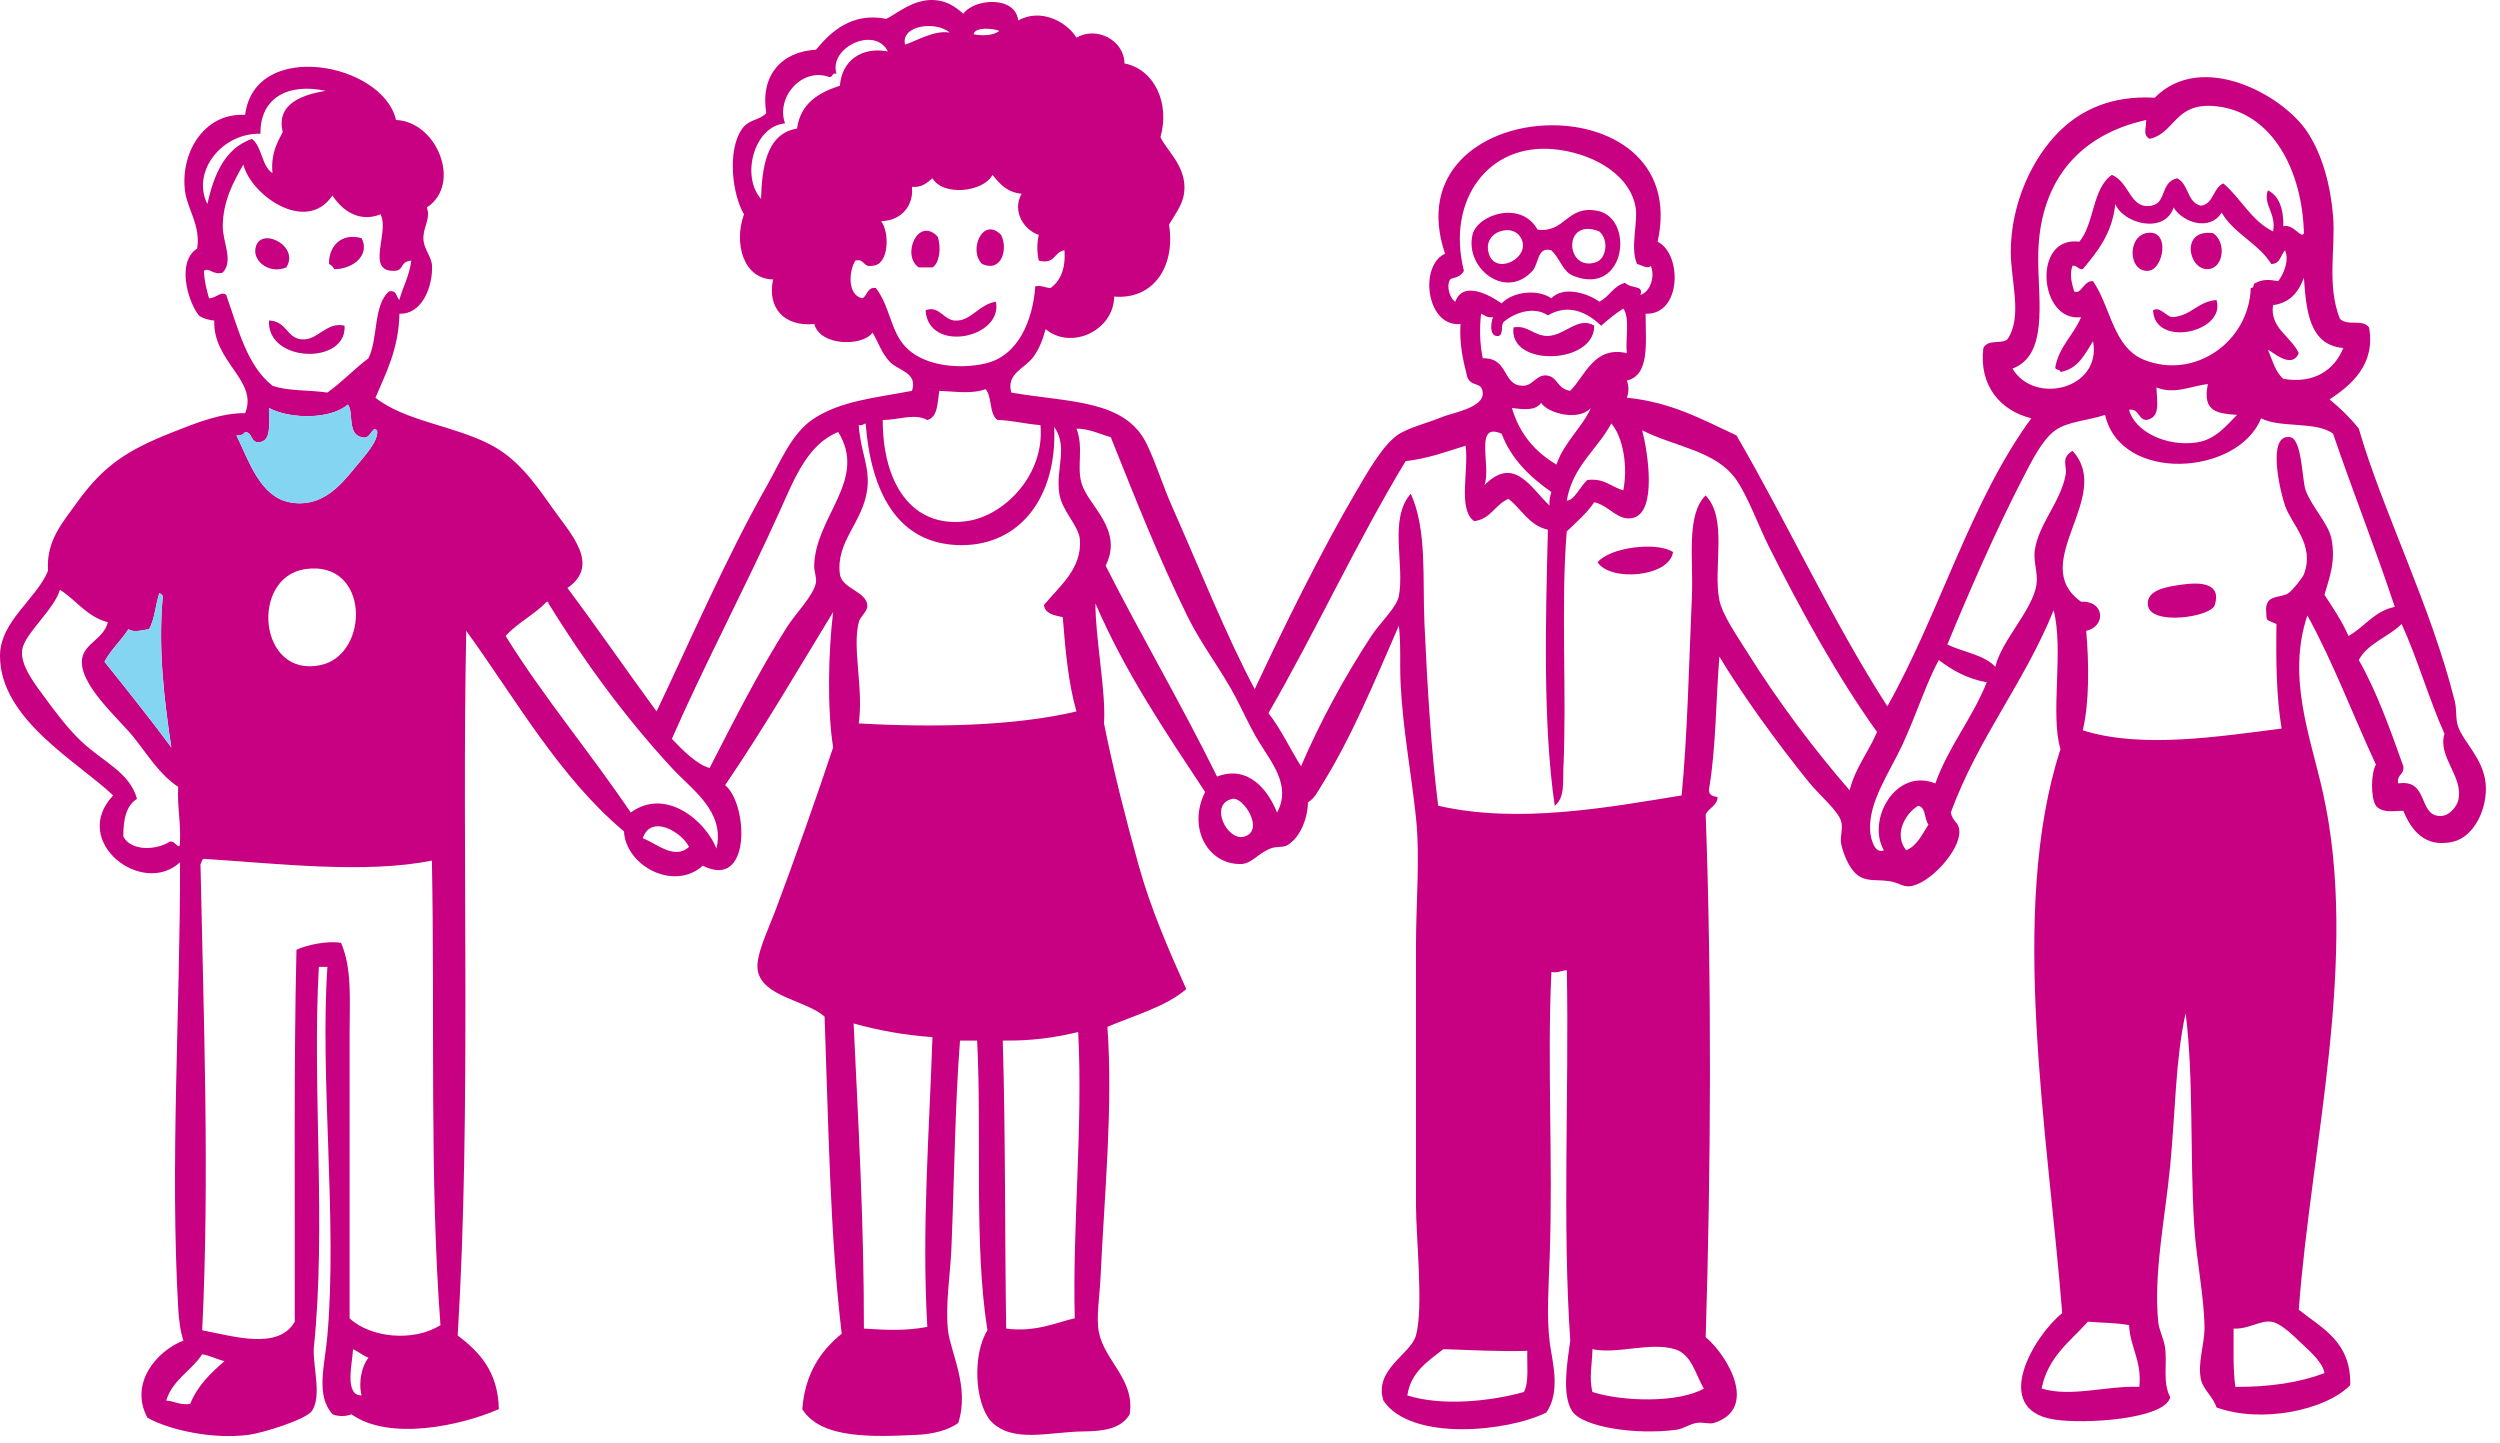 <?xml version="1.0" encoding="UTF-8" standalone="no"?>
<!DOCTYPE svg PUBLIC "-//W3C//DTD SVG 1.1//EN" "http://www.w3.org/Graphics/SVG/1.1/DTD/svg11.dtd">
<svg width="100%" height="100%" viewBox="0 0 175 101" version="1.1" xmlns="http://www.w3.org/2000/svg" xmlns:xlink="http://www.w3.org/1999/xlink" xml:space="preserve" xmlns:serif="http://www.serif.com/" style="fill-rule:evenodd;clip-rule:evenodd;stroke-linejoin:round;stroke-miterlimit:2;">
    <g fill="#c80082"  transform="matrix(1,0,0,1,-613.331,-169.369)">
        <g transform="matrix(1,0,0,1,182.811,-3.223)">
            <path d="M497.953,173.552C498.737,172.473 501.611,172.282 501.793,174.032C503.371,173.126 505.211,174.13 505.873,175.232C507.257,174.408 509.206,175.383 509.233,177.032C511.314,177.443 512.431,179.783 511.753,182.192C512.146,183.062 513.417,184.113 513.433,185.672C513.445,186.783 512.86,187.442 512.353,188.312C512.82,191.284 511.23,193.585 508.513,193.352C508.478,195.744 505.493,197.122 503.713,195.632C503.491,196.417 503.285,196.97 502.873,197.552C502.286,198.381 500.929,198.731 501.312,200.072C505.382,200.779 509.275,200.548 510.792,203.672C511.427,204.978 511.916,206.595 512.592,208.112C514.363,212.09 516.397,217.188 518.352,220.832C520.271,216.73 522.941,211.274 525.432,207.032C526.26,205.623 527.275,203.817 528.312,203.072C529.072,202.527 530.274,202.27 531.552,201.752C532.192,201.493 534.409,201.131 534.312,200.072C534.237,199.255 533.534,199.734 533.233,198.992C532.952,197.873 532.67,196.755 532.753,195.272C530.361,195.506 529.835,191.183 531.673,190.352C527.847,179.028 549.111,178.019 546.553,189.512C548.286,190.37 548.236,194.65 545.713,194.552C545.708,196.547 546.029,198.868 544.393,199.232C544.549,199.58 544.549,200.084 544.393,200.432C547.527,200.739 549.723,201.982 552.074,203.072C555.691,209.294 558.778,216.048 562.634,222.032C566.271,215.589 568.448,207.686 572.714,201.872C570.541,201.34 569.036,199.583 569.354,196.952C569.685,196.31 570.624,196.697 571.035,196.352C572.121,194.772 571.274,192.248 571.275,190.232C571.275,186.849 572.78,183.614 574.754,181.712C576.215,180.305 578.317,179.256 581.354,179.432C584.614,176.121 590.304,179.205 592.035,181.832C593.117,183.476 593.668,185.651 593.835,187.712C594.02,189.988 593.377,192.545 594.314,194.912C594.904,195.459 595.87,194.886 596.354,195.512C596.824,198.106 595.108,199.542 593.594,200.552C594.341,201.165 595.032,201.835 595.634,202.592C597.316,208.407 600.672,214.952 602.354,221.672C602.504,222.271 602.394,222.907 602.594,223.472C602.975,224.548 604.34,225.684 604.514,227.432C604.68,229.093 603.757,231.156 602.234,231.512C600.238,231.979 599.284,230.651 598.755,229.352C598.238,229.324 597.306,229.569 596.835,228.992C596.452,228.405 596.489,226.709 596.835,226.112C595.221,222.646 593.842,218.945 592.035,215.672C590.59,219.998 592.237,224.12 593.115,228.032C595.705,239.583 592.291,252.714 591.434,264.272C593.079,265.587 595.109,266.518 595.035,269.552C593.301,271.323 588.792,272.249 585.675,271.112C585.459,270.394 584.747,269.853 584.595,269.192C584.321,268.003 584.854,266.715 584.835,265.472C584.803,263.27 584.267,260.829 584.115,258.392C583.802,253.35 584.086,248.055 583.514,243.512C582.796,246.765 582.799,250.42 582.434,254.192C582.085,257.795 581.262,261.731 581.594,265.112C581.654,265.713 581.996,266.331 582.074,266.912C582.236,268.123 581.886,269.349 582.433,270.392C582.093,271.941 576.412,272.304 574.274,271.952C569.844,271.225 572.905,266.086 574.874,264.512C573.909,252.139 571.075,236.329 574.754,225.032C574.02,222.611 574.996,218.071 574.275,215.312C572.224,220.382 568.982,224.26 567.075,229.472C567.228,230.18 567.647,230.09 567.675,230.792C567.727,232.137 565.571,234.5 564.196,234.632C563.704,234.679 563.429,234.37 562.756,234.272C561.817,234.135 561.137,234.345 560.476,233.792C559.96,233.36 559.539,232.356 559.396,231.632C559.31,231.198 559.552,230.584 559.396,230.072C559.166,229.312 557.929,228.315 557.117,227.312C555,224.699 552.428,221.162 550.877,218.552C550.628,221.623 550.642,224.957 550.157,227.792C550.084,228.265 550.426,228.323 550.757,228.392C550.702,229.017 550.143,229.138 549.917,229.592C550.35,241.245 550.281,254.724 549.917,266.192C551.529,267.553 553.58,271.21 550.517,272.192C550.169,272.303 549.796,272.133 549.317,272.192C548.838,272.251 548.355,272.606 547.878,272.672C545.062,273.06 541.278,272.498 540.558,271.352C539.85,270.226 540.214,268.029 540.438,266.432C539.88,258.27 540.357,249.074 540.199,240.512C539.803,240.517 539.601,240.715 539.119,240.632C538.81,247.063 539.237,253.765 538.999,260.552C538.928,262.572 538.775,264.769 538.999,266.552C539.162,267.855 539.807,269.977 538.759,271.472C536.03,272.824 529.274,273.508 527.359,270.632C526.674,268.436 529.274,267.404 529.639,266.072C530.177,264.113 529.639,259.209 529.639,256.952L529.639,238.832C529.639,235.74 529.932,232.633 529.639,229.832C529.317,226.746 528.704,223.558 528.559,220.352C528.498,219.019 528.594,217.649 528.439,216.392C526.76,220.24 525.15,224.171 523.04,227.552C522.767,227.99 522.555,228.467 522.08,228.752C522.068,229.733 521.615,231.164 520.64,231.752C520.329,231.939 519.873,231.815 519.44,231.992C518.541,232.361 518.132,233.052 517.4,233.072C515.062,233.136 513.624,230.524 514.88,228.032C512.115,223.837 509.295,219.697 507.2,214.832C507.189,217.253 507.953,221.049 507.8,223.232C508.482,226.624 509.325,229.902 510.2,233.072C511.071,236.231 512.326,239.065 513.559,241.832C512.09,243.083 509.942,243.655 508.039,244.472C508.44,250.098 507.829,256.172 507.559,261.992C507.496,263.333 507.242,264.832 507.439,265.832C507.842,267.874 509.982,269.161 509.599,271.592C509.033,272.553 507.932,272.777 506.359,272.792C503.993,272.815 501.384,273.65 499.88,272.072C498.711,270.717 498.61,267.348 499.64,265.712C498.685,259.667 499.256,252.096 498.92,245.432L497.72,245.432C497.366,249.984 497.327,255.025 497.12,259.952C497.04,261.843 496.683,263.946 496.88,265.712C497.054,267.274 498.409,269.673 497.6,272.192C496.939,272.704 495.787,272.984 494.72,273.032C491.659,273.171 487.992,273.346 486.68,271.232C486.875,268.748 487.958,267.15 489.44,265.952C488.613,258.98 488.514,251.278 488.241,243.752C486.9,242.585 483.881,242.374 483.56,240.512C483.389,239.514 484.289,237.681 484.76,236.432C486.114,232.843 487.718,228.286 488.84,224.912C488.411,222.217 488.505,218.145 488.84,215.432C486.356,219.508 483.938,223.65 481.28,227.552C482.886,228.877 483.134,234.924 479.719,233.192C477.656,235.021 474.316,233.169 474.199,230.792C469.66,226.97 466.67,221.601 463.159,216.752C462.831,232.006 463.525,250.367 462.558,266.072C464.08,267.23 465.387,268.604 465.438,271.232C462.759,272.398 457.788,273.478 455.119,271.592C454.757,271.754 454.161,271.754 453.799,271.592C452.601,270.265 453.253,268.198 453.439,266.072C454.136,258.105 452.912,248.028 453.439,240.272L452.839,240.272C452.361,248.772 453.378,258.429 452.479,267.032C452.465,268.525 453.032,270.314 452.359,271.352C451.97,271.953 448.917,272.901 447.92,273.032C445.399,273.362 442.357,272.691 440.84,271.832C439.549,269.429 441.49,267.157 443.36,266.432C443.136,265.784 443.037,264.89 443.001,264.272C442.41,254.088 443.146,243.051 443.121,232.952C440.48,235.399 435.4,231.499 438.44,228.272C435.998,225.937 430.563,222.987 430.52,218.552C430.497,216.086 433.059,214.557 433.88,212.552C433.75,210.447 434.853,209.235 435.92,207.752C437.768,205.185 439.415,204.101 442.64,202.832C444.25,202.198 445.985,201.498 447.68,201.512C448.614,199.223 445.411,197.932 445.52,195.032C445.316,195.023 444.741,194.918 444.44,194.672C443.631,193.644 442.885,190.891 444.32,189.992C444.579,188.416 443.646,187.215 443.48,186.032C443.106,183.367 444.752,180.474 447.68,180.632C448.347,175.288 457.328,176.987 458.241,180.992C461.115,181.099 462.878,185.498 460.4,187.112C460.695,187.937 460.093,188.528 460.161,189.392C460.211,190.036 460.733,190.58 460.761,191.192C460.824,192.585 460.104,194.606 458.481,194.552C458.426,197.017 457.553,198.664 456.801,200.432C458.842,202.065 462.334,202.4 464.841,203.712C466.632,204.649 467.761,206.106 469.161,208.112C470.396,209.883 472.616,212.111 470.241,213.752C472.362,216.59 474.382,219.531 476.48,222.392C478.629,217.892 481.389,211.543 484.161,206.672C485.157,204.921 485.933,202.884 487.52,201.872C489.435,200.651 491.703,200.453 494.36,199.952C494.781,198.654 493.399,198.553 492.8,197.912C492.223,197.295 492.041,196.626 491.6,195.872C490.916,196.851 487.931,196.841 487.52,195.272C485.391,195.48 484.204,194.109 484.64,192.152C482.569,192.133 481.863,189.639 482.6,187.592C481.782,186.224 481.396,183.103 482.48,181.592C482.95,180.938 483.675,181.028 484.161,180.512C483.723,177.911 485.202,176.197 487.64,176.072C488.677,174.808 490.17,173.43 492.56,173.912C493.261,173.579 494.389,172.564 495.8,172.592C496.72,172.61 497.344,173.02 497.953,173.552ZM493.873,175.712C494.567,175.522 495.871,174.679 496.993,174.872C496.045,174.039 493.56,174.353 493.873,175.712ZM498.673,174.992C499.213,175.107 500.07,175.103 500.473,174.752C500.052,174.581 498.763,174.445 498.673,174.992ZM489.073,177.752C488.745,177.665 488.831,177.99 488.593,177.992C486.682,177.271 484.814,179.371 485.473,181.232C483.317,181.402 482.363,184.922 483.793,186.512C483.861,184.394 484.134,181.943 486.313,181.592C486.556,179.835 487.804,179.083 489.313,178.592C489.448,176.84 490.822,175.845 492.673,176.192C491.76,174.383 488.517,175.905 489.073,177.752ZM448.753,181.952C446.016,181.892 443.916,184.631 445.033,186.872C445.504,184.783 446.262,182.981 448.153,182.312C448.882,182.863 448.817,184.207 449.592,184.712C449.472,183.392 449.898,182.617 450.312,181.832C449.831,179.862 451.69,179.215 453.312,178.952C450.675,178.378 448.714,179.455 448.753,181.952ZM585.673,180.032C582.733,179.707 582.812,181.896 580.993,182.312C580.5,182.033 580.759,181.603 580.753,180.992C576.072,182.023 573.139,185.292 573.193,190.832C573.221,193.761 573.872,197.481 571.392,198.392C572.927,200.98 577.663,199.823 577.033,196.472C576.457,197.376 576.009,198.409 574.753,198.632C574.739,198.405 574.357,198.549 574.393,198.272C574.683,196.801 575.684,196.042 576.194,194.792C573.255,195.185 572.736,189.075 576.074,189.512C577.133,188.251 576.975,185.774 578.353,184.832C579.63,185.376 579.605,187.258 581.114,186.992C582.21,186.799 581.712,185.358 582.914,185.072C583.738,185.447 583.6,186.787 584.594,186.992C585.493,186.851 585.422,185.741 586.155,185.432C587.391,186.476 588.102,188.044 589.634,188.792C589.882,187.527 588.904,186.905 589.275,185.912C590.066,186.321 590.373,187.214 590.354,188.432C591.069,188.234 591.615,189.363 591.794,188.912C591.684,184.563 589.616,180.468 585.673,180.032ZM544.993,186.992C544.484,184.605 541.738,183.254 539.233,183.032C534.688,182.63 531.756,186.606 532.993,191.552C532.687,192.092 532.209,191.998 532.033,192.152C531.726,192.624 532.027,193.514 532.392,193.712C532.929,192.213 534.83,193.249 535.632,193.832C536.385,193.028 538.105,192.784 539.112,193.472C539.974,192.569 541.713,193.142 542.471,193.712C543.172,193.373 543.448,192.608 544.272,192.392C544.774,192.847 545.585,192.523 545.351,193.232C546.01,193.049 546.407,191.969 546.072,191.192C545.898,191.473 545.357,191.116 545.112,191.072C544.601,189.905 545.225,188.08 544.993,186.992ZM446.113,188.432C446.107,189.541 446.881,190.851 446.113,191.672C445.438,191.884 445.156,191.277 444.793,191.552C444.825,192.28 444.984,192.881 445.153,193.472C445.632,193.49 445.975,192.942 446.352,193.232C447.19,195.594 447.8,198.184 449.592,199.592C450.644,199.981 452.185,199.88 453.432,200.072C454.466,199.346 455.306,198.426 456.312,197.672C456.992,196.311 456.648,193.927 457.752,192.992C458.305,192.88 458.248,193.376 458.472,193.592C458.728,192.648 459.179,191.899 459.312,190.832C458.469,190.913 458.835,191.53 458.113,191.552C456.087,191.612 457.816,188.799 457.153,187.592C455.644,188.22 454.404,187.253 453.793,186.272C451.98,188.986 448.117,186.298 447.553,184.112C446.89,185.277 446.123,186.638 446.113,188.432ZM495.793,185.072C495.41,185.369 495.092,185.731 494.353,185.672C494.501,186.922 493.657,188.051 492.194,188.072C492.794,188.807 492.783,191.152 491.593,191.192C490.918,191.347 491.069,190.676 490.393,190.832C489.921,191.606 489.844,193.245 490.873,193.472C491.263,193.302 491.194,192.674 491.833,192.752C492.909,194.174 492.827,195.927 494.113,197.072C495.396,198.215 497.682,198.457 499.512,198.032C501.783,197.505 502.815,195.052 502.992,192.632C503.474,192.549 503.677,192.747 504.072,192.752C504.752,192.231 505.127,191.406 505.032,190.112C504.297,190.216 504.379,191.139 503.232,190.832C503.101,190.193 503.101,189.67 503.232,189.032C502.234,188.714 501.335,187.414 502.032,186.152C501.001,186.063 500.497,185.447 499.992,184.832C499.385,186.026 496.556,186.362 495.793,185.072ZM576.313,191.432C575.962,191.464 575.945,191.161 575.593,191.192C575.373,191.817 575.544,192.435 575.713,192.992C576.215,193.244 576.355,192.23 577.033,192.272C578.299,194.136 578.437,196.928 580.633,197.792C584.168,199.183 587.95,196.509 588.073,192.752C588.349,192.789 588.206,192.405 588.432,192.392C588.917,192.13 589.384,192.164 589.993,192.272C590.349,191.826 590.794,190.835 590.472,190.112C590.162,190.443 590.144,191.064 589.512,191.072C588.606,189.618 586.902,188.962 586.033,187.472C585.216,188.81 583.299,188.166 582.673,187.112C582.065,188.995 579.167,188.273 578.593,186.872C578.374,188.933 577.354,190.193 576.313,191.432ZM590.353,199.112C592.528,199.478 593.927,198.483 594.553,196.952C592.197,196.749 591.96,194.426 591.793,192.032C591.426,193.025 590.832,193.791 589.633,193.952C589.393,195.546 590.889,196.136 591.433,197.312C590.94,198.495 589.537,197.158 589.274,197.072C589.587,197.798 589.79,198.635 590.353,199.112ZM538.873,194.672C537.879,193.974 536.443,194.52 535.753,195.152C535.554,195.432 535.817,196.176 535.274,196.112C534.775,196.038 534.878,195.178 535.034,194.792C534.603,194.862 534.453,194.652 534.194,194.552C534.077,195.644 534.105,196.638 534.313,197.672C536.2,197.624 535.634,199.654 537.194,199.592C537.798,199.568 538.098,198.821 538.754,198.872C539.569,198.935 539.496,199.813 540.434,199.952C541.509,198.87 542.103,196.792 544.394,197.312C544.297,196.289 544.623,194.843 544.155,194.192C543.584,194.541 543.093,194.97 542.594,195.392C541.678,194.486 540.312,193.8 538.873,194.672ZM581.473,199.712C581.494,200.737 581.793,201.815 580.753,201.992C580.167,201.938 580.275,201.19 579.553,201.272C579.91,202.747 582.133,203.913 584.353,203.552C585.641,203.343 586.422,202.318 587.114,201.632C585.864,201.536 584.635,201.5 585.074,199.472C583.831,199.627 582.728,200.22 581.473,199.712ZM496.273,199.952C496.132,200.772 496.186,201.785 495.432,201.992C494.535,201.502 493.418,201.991 492.312,201.992C492.304,206.402 494.335,209.606 498.193,209.072C500.819,208.708 503.672,205.831 503.352,202.352C502.211,202.259 501.275,201.999 500.352,201.992C499.751,201.594 499.979,200.366 499.512,199.832C498.531,200.189 497.447,199.998 496.273,199.952ZM538.393,200.792C538.012,201.363 537.134,201.254 536.353,201.152C536.889,202.976 537.988,204.237 539.473,205.112C539.98,203.578 541.411,202.33 541.873,201.152C541.063,202.068 538.932,201.575 538.393,200.792ZM454.873,200.912C453.633,201.959 450.862,201.946 449.352,201.152C449.31,202.149 449.596,203.476 448.632,203.552C448.05,203.574 448.213,202.852 447.672,202.832C447.57,203.01 447.37,203.09 447.072,203.072C447.971,204.919 448.736,207.354 450.792,207.752C453.046,208.189 454.377,206.529 455.352,205.352C456.117,204.429 457.055,203.403 456.913,202.712C456.524,202.37 456.499,203.413 455.833,203.192C454.818,203.004 455.283,201.407 454.873,200.912ZM577.873,201.632C576.746,202.025 575.291,202.075 574.393,202.712C573.479,203.36 572.734,204.871 572.114,206.072C570.219,209.74 568.31,214.126 566.834,217.712C567.946,218.24 569.405,218.421 570.194,219.272C570.604,217.443 572.802,215.317 573.074,213.512C573.193,212.717 572.841,211.888 572.954,211.112C573.222,209.27 574.754,207.745 575.114,205.832C575.232,205.204 574.75,204.659 575.593,204.152C578.534,207.323 572.395,212.017 576.194,214.712C577.882,214.641 577.935,216.453 576.553,216.752C576.753,218.983 576.781,221.78 576.313,223.712C580.432,225.031 585.938,224.129 590.234,223.592C589.865,221.401 589.834,218.872 589.874,216.272C589.042,215.912 589.215,216.087 589.154,215.432C589.033,214.146 590.167,214.49 590.714,214.112C591.014,213.905 591.709,213.016 591.794,212.792C592.58,210.732 590.939,209.33 590.474,207.992C590.138,207.025 589.163,202.939 590.834,203.192C591.667,203.318 591.668,206.255 591.914,206.912C592.354,208.088 593.498,209.234 593.714,210.272C594.051,211.893 593.568,213.029 593.234,214.232C593.836,215.151 594.453,216.054 594.915,217.112C596.044,216.481 596.701,215.379 598.155,215.072C596.791,210.956 595.229,207.037 593.835,202.952C592.685,202.063 590.131,202.576 588.795,201.872C587.206,205.868 578.986,206.453 577.873,201.632ZM490.633,202.352C490.748,204.201 491.415,205.235 491.234,206.792C490.957,209.153 489.007,210.478 489.313,212.792C489.445,213.783 491.16,214.002 491.234,214.952C491.269,215.407 490.749,215.697 490.633,216.152C490.167,217.99 490.977,220.779 490.633,223.232C495.921,223.528 501.543,223.42 505.873,222.392C505.306,220.439 505.097,218.129 504.913,215.792C504.319,215.666 503.695,215.569 503.593,214.952C504.706,213.599 506.245,212.419 506.114,210.392C506.048,209.373 504.872,208.412 504.674,207.152C504.401,205.412 505.31,203.911 504.314,202.472C504.531,207.381 501.922,210.752 497.835,210.752C493.245,210.752 491.471,206.857 491.115,202.232C490.951,202.27 490.884,202.403 490.633,202.352ZM540.193,207.632C540.699,207.656 541.164,206.605 541.632,206.192C542.86,206.045 543.295,206.69 544.153,206.912C544.482,205.199 544.131,203.191 543.312,202.232C542.32,204.079 540.61,205.209 540.193,207.632ZM506.233,206.432C506.708,208.024 509.192,209.65 507.913,212.192C510.447,217.178 513.233,221.911 515.713,226.952C517.922,226.106 519.309,227.937 519.913,229.472C520.947,227.575 519.5,225.939 518.593,224.432C518.014,223.47 517.545,222.411 517.033,221.432C516.024,219.505 514.624,217.72 513.673,215.792C511.6,211.592 510,207.495 508.274,203.192C507.488,202.978 506.848,202.617 505.874,202.592C506.396,203.976 505.872,205.222 506.233,206.432ZM535.633,202.952C533.673,202.086 534.925,205.246 534.433,206.552C536.506,204.454 537.666,206.727 538.994,207.992C538.941,207.579 539.041,207.32 539.114,207.032C537.638,205.987 536.331,204.774 535.633,202.952ZM544.873,208.832C543.774,209.135 543.15,207.946 542.113,207.752C541.583,208.542 540.863,209.142 540.193,209.792C539.764,214.938 540.207,221.136 539.953,226.472C539.915,227.265 540.072,228.454 539.352,228.992C538.515,223.276 538.714,215.996 538.873,209.672C537.536,209.369 537.041,208.224 536.113,207.512C535.178,207.898 534.887,208.927 533.713,209.072C532.55,208.276 533.349,205.517 533.113,203.792C531.764,204.204 530.492,204.691 528.913,204.872C525.492,210.531 522.635,216.754 519.312,222.512C520.193,223.632 520.819,225.006 521.592,226.232C522.96,223.058 524.621,220.003 526.512,217.112C527.097,216.218 528.278,215.111 528.432,214.352C528.876,212.166 527.704,208.936 529.273,207.152C530.425,209.672 530.087,213.074 530.233,216.272C530.431,220.643 530.706,225.164 531.193,228.992C536.745,230.279 543.055,229.119 548.233,228.272C548.642,224.105 548.75,218.97 548.953,214.352C549.067,211.74 548.533,208.638 549.913,207.272C551.485,208.905 550.421,212.308 550.873,214.592C551.075,215.612 552.08,217.052 552.793,218.192C555.017,221.748 557.54,225.09 559.993,227.912C560.398,226.318 561.318,225.238 561.913,223.832C559.144,219.963 556.604,215.35 554.352,210.872C553.649,209.473 552.901,207.4 552.073,206.192C550.656,204.126 547.749,203.878 545.472,202.712C545.879,204.269 546.505,208.381 544.873,208.832ZM485.113,208.352C482.686,213.732 479.723,219.332 477.552,224.312C478.273,225.08 479.323,226.128 480.193,226.352C481.773,223.273 483.614,219.623 485.592,216.512C486.238,215.497 487.452,214.304 487.632,213.392C487.701,213.043 487.503,212.577 487.512,212.192C487.597,208.737 491.277,206.179 489.193,202.832C487.046,203.697 486.118,206.123 485.113,208.352ZM452.953,219.152C456.435,218.418 456.416,211.749 451.873,212.432C448.02,213.011 448.596,220.07 452.953,219.152ZM432.073,218.072C431.919,219.181 432.984,220.502 433.753,221.552C434.465,222.525 435.309,223.621 436.153,224.432C437.72,225.938 439.566,226.601 440.113,228.512C439.365,228.964 439.142,229.941 439.153,231.152C439.685,232.173 441.44,232.128 442.392,231.512C442.755,231.373 443.085,232.193 443.113,231.632C443.199,230.185 442.915,229.11 442.993,227.672C441.7,226.818 440.911,225.5 439.873,224.192C438.884,222.946 435.963,220.457 436.273,218.672C436.456,217.619 437.759,217.33 438.073,216.152C436.589,215.756 435.862,214.603 434.713,213.872C434.33,215.245 432.227,216.967 432.073,218.072ZM440.953,216.632C440.543,216.684 439.874,216.905 439.513,216.632C438.996,217.435 438.294,218.052 437.833,218.912C439.414,220.891 441,222.865 442.513,224.912C442.026,221.657 441.577,218.075 441.913,214.352C441.888,214.217 441.779,214.165 441.673,214.112C441.398,214.917 441.355,215.954 440.953,216.632ZM465.913,217.112C468.612,221.453 471.837,225.268 474.673,229.472C477.064,227.704 479.872,229.975 480.673,231.992C481.277,229.381 478.979,227.896 477.553,226.352C474.227,222.748 471.373,218.817 468.913,214.832C468.906,214.759 468.895,214.69 468.793,214.712C467.937,215.616 466.742,216.181 465.913,217.112ZM595.633,218.792C596.912,221.033 597.826,223.638 598.753,226.232C598.836,226.835 598.271,226.79 598.393,227.432C600.586,227.098 599.737,229.758 601.393,229.712C601.996,229.695 602.495,229.025 602.593,228.632C603.011,226.966 601.13,225.595 601.633,223.952C600.53,221.495 599.753,218.712 598.633,216.272C597.711,217.189 596.278,217.598 595.633,218.792ZM563.713,224.672C562.813,226.631 561.276,228.75 561.433,230.792C561.471,231.29 561.732,232.391 562.393,232.112C561.169,230.005 563.207,226.305 565.994,227.432C566.934,224.812 568.575,222.893 569.594,220.352C568.201,220.104 567.166,219.5 566.235,218.792C565.359,220.406 564.709,222.505 563.713,224.672ZM517.633,231.152C519.063,230.719 517.566,228.356 516.793,228.512C515.114,228.852 516.414,231.521 517.633,231.152ZM563.953,232.112C564.739,231.779 565.069,230.988 565.513,230.312C565.209,229.936 565.353,229.112 564.793,228.992C563.845,229.574 563.076,231.021 563.953,232.112ZM475.513,231.272C476.408,231.582 477.722,232.831 478.753,231.872C478.231,230.828 476.084,229.557 475.513,231.272ZM444.553,233.072C444.769,243.748 445.2,255.035 444.673,265.712C446.878,266.129 450.004,267.116 451.153,265.112C451.169,256.549 451.085,246.671 451.273,239.072C452.07,238.714 453.465,238.435 454.392,238.592C455.168,240.359 454.993,242.601 454.993,244.712L454.993,264.872C456.446,266.246 459.478,266.54 461.352,265.352C460.576,255.088 460.966,243.658 460.752,232.832C456.08,233.777 449.919,233.033 444.792,232.712C444.624,232.743 444.656,232.975 444.553,233.072ZM490.993,265.592C492.575,265.701 494.005,265.756 495.432,265.472C495.033,258.663 495.575,251.781 495.792,245.192C493.778,245.046 491.955,244.709 490.272,244.232C490.604,251.262 491.001,258.224 490.993,265.592ZM505.993,244.832C504.421,245.22 502.705,245.464 500.713,245.432C500.914,252.032 500.847,258.898 500.953,265.592C503.027,265.875 504.598,265.121 505.753,264.872C505.585,258.478 506.333,251.391 505.993,244.832ZM576.673,265.112C575.422,266.501 573.867,267.586 573.433,269.792C575.519,270.417 577.95,269.581 580.274,269.672C580.456,267.81 579.638,266.947 579.553,265.352C578.683,265.182 577.633,265.192 576.673,265.112ZM591.673,266.672C591.084,266.122 590.192,265.204 589.513,265.112C588.699,265.002 587.922,265.652 586.873,265.592C586.875,266.99 586.827,268.438 586.993,269.672C589.411,269.69 591.488,269.367 593.232,268.712C593.135,268.013 592.312,267.268 591.673,266.672ZM547.753,267.032C546.019,266.516 543.691,267.408 541.993,267.032C541.97,268.061 541.74,269.068 541.993,270.032C544.087,270.714 548.013,270.808 549.793,269.792C549.224,268.865 548.955,267.39 547.753,267.032ZM455.833,270.272C455.593,269.355 455.845,268.207 456.312,267.632C455.905,267.48 455.619,267.206 455.233,267.032C455.207,267.902 454.583,270.289 455.833,270.272ZM531.553,267.032C530.485,267.883 529.285,268.605 529.033,270.272C531.455,271.043 534.867,270.687 537.193,270.032C537.56,269.359 537.399,268.159 537.432,267.152C535.376,267.209 533.492,267.093 531.553,267.032ZM444.673,267.392C443.913,268.552 442.608,269.167 442.153,270.632C442.751,270.674 443.102,270.962 443.833,270.872C444.344,269.582 445.271,268.71 446.233,267.872C445.683,267.743 445.259,267.486 444.673,267.392Z"/>
            <path d="M453.553,191.072C453.726,191.139 453.846,191.26 453.913,191.432C455.24,191.428 456.426,190.453 455.833,189.272C454.515,188.874 453.529,189.739 453.553,191.072ZM448.393,190.112C448.338,190.931 449.395,191.78 450.553,191.312C451.573,189.744 448.514,188.314 448.393,190.112ZM454.633,195.392C453.363,195.097 452.76,196.451 451.633,196.352C450.574,196.259 450.606,195.079 449.353,195.032C449.204,198.005 454.824,198.133 454.633,195.392Z" style="fill:#83d5f2;"/>
            <path d="M539.113,190.112C538.112,189.834 538.253,191.042 537.793,191.552C535.928,193.623 533.052,191.375 533.593,189.032C533.919,187.622 536.985,186.575 538.154,188.672C540.101,188.907 540.203,186.921 542.353,187.352C544.96,187.875 544.326,193.337 540.673,191.912C539.9,191.61 539.773,190.748 539.113,190.112ZM534.673,189.992C534.869,192.221 538.11,190.536 536.833,189.032C536.779,188.969 536.329,188.51 535.513,188.792C534.912,189 534.631,189.514 534.673,189.992ZM542.233,190.952C542.951,190.718 543.178,189.417 542.472,188.792C539.882,187.751 540.082,191.654 542.233,190.952Z"/>
            <path d="M500.593,189.032C501.1,189.994 500.645,191.688 499.274,191.072C498.28,190.145 499.313,187.715 500.593,189.032Z"/>
            <path d="M496.153,189.152C496.414,189.864 496.307,191.002 495.793,191.312L494.833,191.312C493.596,190.475 494.782,187.713 496.153,189.152Z"/>
            <path d="M580.753,188.912C582.48,188.552 582,191.5 580.873,191.552C579.505,191.615 579.428,189.188 580.753,188.912Z"/>
            <path d="M585.433,188.912C586.388,189.552 586.178,191.381 585.074,191.432C583.696,191.495 583.131,188.595 585.433,188.912Z"/>
            <path d="M455.833,189.272C456.426,190.452 455.24,191.427 453.913,191.432C453.846,191.26 453.725,191.14 453.553,191.072C453.529,189.739 454.515,188.874 455.833,189.272Z"/>
            <path d="M450.553,191.312C449.395,191.78 448.338,190.931 448.393,190.112C448.514,188.314 451.573,189.744 450.553,191.312Z"/>
            <path d="M585.673,193.592C586.375,195.845 581.338,196.969 581.234,194.312C581.697,194.03 582.098,194.683 582.553,194.792C583.92,194.719 584.338,193.697 585.673,193.592Z"/>
            <path d="M500.233,193.712C500.744,196.267 495.491,197.35 495.312,194.312C496.242,193.947 496.561,194.977 497.352,195.032C498.476,195.11 499.039,193.893 500.233,193.712Z"/>
            <path d="M538.873,196.112C537.887,196.127 537.462,195.334 536.473,195.512C536.099,198.303 542.143,198.125 542.114,195.392C541.023,194.703 540.037,196.094 538.873,196.112Z" style="fill:#83d5f2;"/>
            <path d="M449.353,195.032C450.606,195.079 450.575,196.259 451.633,196.352C452.76,196.451 453.363,195.097 454.633,195.392C454.824,198.133 449.204,198.005 449.353,195.032Z"/>
            <path d="M542.113,195.392C542.142,198.125 536.098,198.302 536.472,195.512C537.461,195.334 537.886,196.127 538.872,196.112C540.037,196.094 541.023,194.703 542.113,195.392Z"/>
            <path d="M455.833,203.192C456.499,203.413 456.524,202.37 456.913,202.712C457.056,203.403 456.117,204.429 455.352,205.352C454.377,206.529 453.046,208.188 450.792,207.752C448.736,207.354 447.972,204.919 447.072,203.072C447.37,203.09 447.57,203.01 447.672,202.832C448.213,202.852 448.05,203.574 448.632,203.552C449.596,203.476 449.31,202.149 449.352,201.152C450.862,201.945 453.632,201.959 454.873,200.912C455.283,201.407 454.818,203.004 455.833,203.192Z" style="fill:#83d5f2;"/>
            <path d="M547.633,211.232C547.379,212.998 543.239,213.324 542.353,211.952C543.218,210.901 546.469,210.49 547.633,211.232Z"/>
            <path d="M583.273,213.512C584.462,213.345 586.058,213.359 585.552,214.952C585.287,215.788 581.049,216.416 580.872,214.952C580.739,213.847 582.326,213.646 583.273,213.512Z"/>
            <path d="M441.673,214.112C441.779,214.165 441.888,214.217 441.913,214.352C441.577,218.075 442.025,221.657 442.513,224.912C441,222.865 439.414,220.891 437.833,218.912C438.294,218.053 438.996,217.435 439.513,216.632C439.874,216.905 440.543,216.684 440.953,216.632C441.355,215.954 441.398,214.917 441.673,214.112Z" style="fill:#83d5f2;"/>
        </g>
    </g>
</svg>

